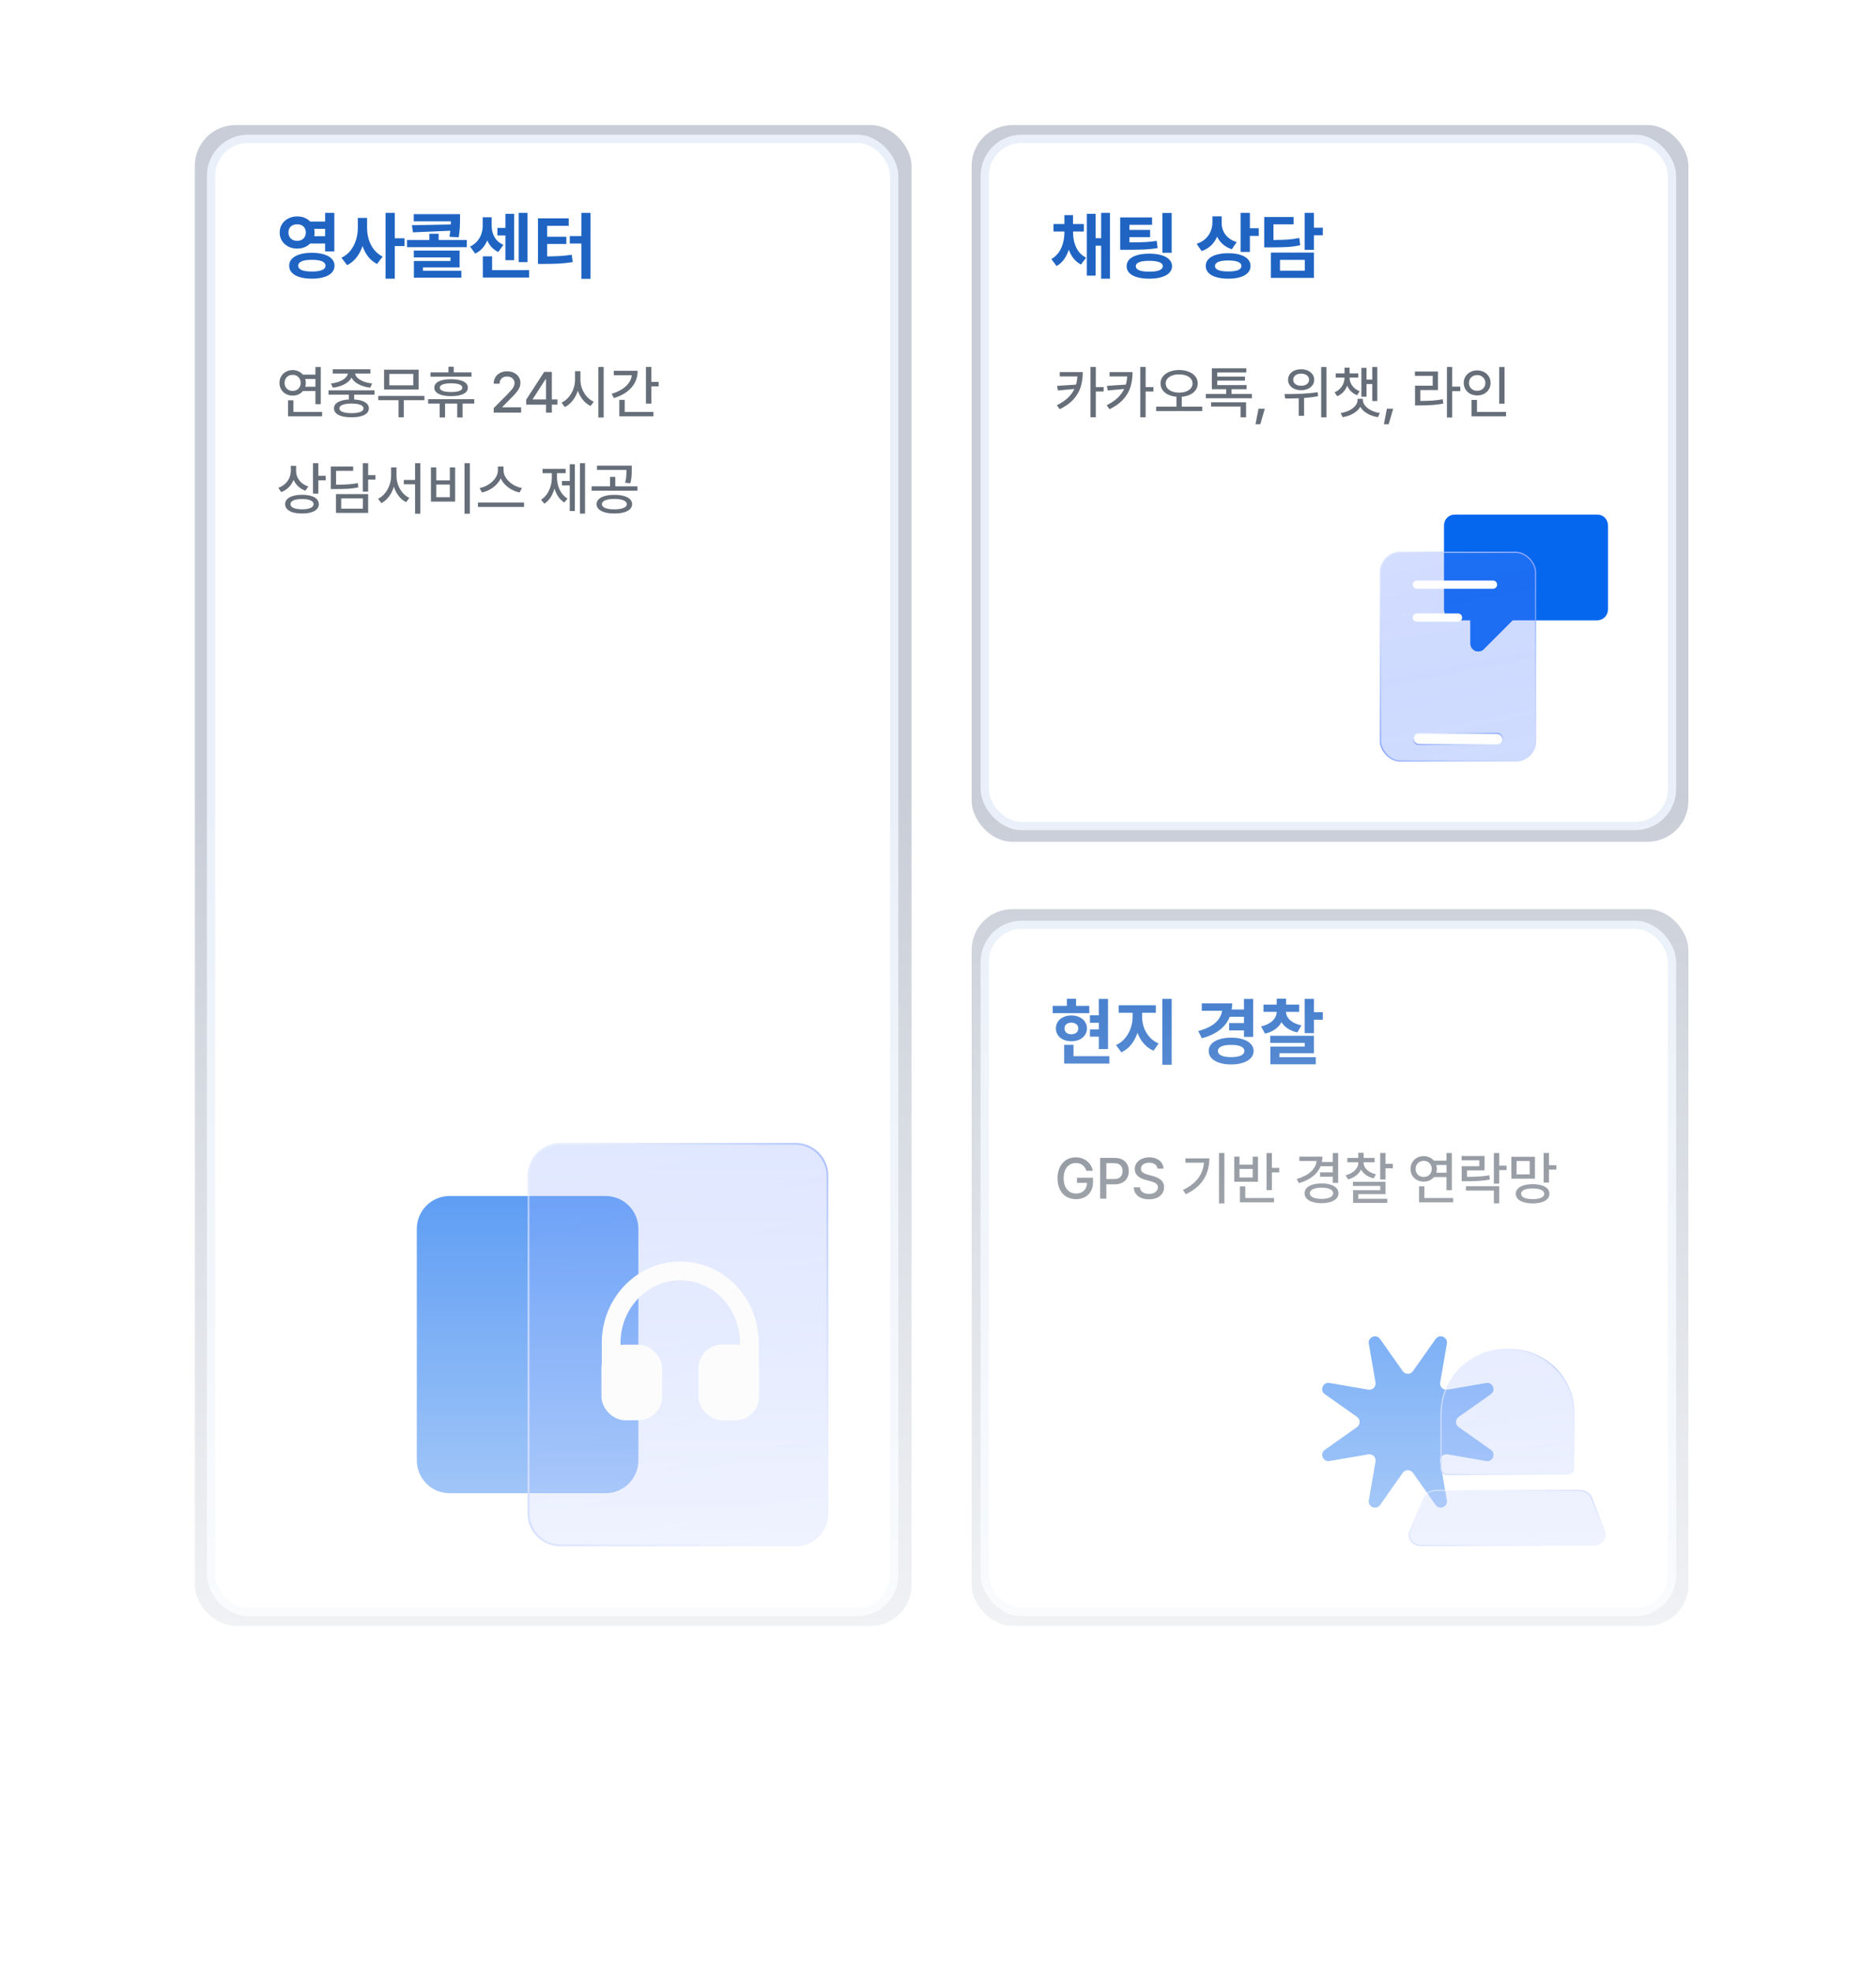 <svg width="390" height="410" viewBox="0 0 390 410" fill="none" xmlns="http://www.w3.org/2000/svg">
<g filter="url(#filter0_f_63_245)">
<rect x="40.5" y="26" width="149" height="312" rx="8.48" fill="#939CB1" fill-opacity="0.5"/>
</g>
<g filter="url(#filter1_f_63_245)">
<rect x="202" y="26" width="149" height="149" rx="8.48" fill="#939CB1" fill-opacity="0.5"/>
</g>
<g filter="url(#filter2_f_63_245)">
<rect x="202" y="189" width="149" height="149" rx="8.48" fill="#939CB1" fill-opacity="0.5"/>
</g>
<rect x="43.018" y="28" width="143.733" height="308" rx="8.556" fill="white"/>
<rect x="43.873" y="28.856" width="142.022" height="306.289" rx="7.7" stroke="#1F64C3" stroke-opacity="0.1" stroke-width="1.711"/>
<rect x="203.859" y="28" width="144.589" height="144.589" rx="8.556" fill="white"/>
<rect x="204.715" y="28.856" width="142.878" height="142.878" rx="7.7" stroke="#1F64C3" stroke-opacity="0.1" stroke-width="1.711"/>
<rect x="203.859" y="191.411" width="144.589" height="144.589" rx="8.556" fill="white"/>
<rect x="204.715" y="192.267" width="142.878" height="142.878" rx="7.7" stroke="#1F64C3" stroke-opacity="0.1" stroke-width="1.711"/>
<path d="M125.913 248.644H93.449C89.692 248.644 86.647 251.708 86.647 255.486V303.588C86.647 307.367 89.692 310.43 93.449 310.43H125.913C129.669 310.43 132.715 307.367 132.715 303.588V255.486C132.715 251.708 129.669 248.644 125.913 248.644Z" fill="#0567ED"/>
<g filter="url(#filter3_b_63_245)">
<path d="M165.401 237.611H116.484C112.727 237.611 109.682 240.675 109.682 244.453V314.614C109.682 318.392 112.727 321.456 116.484 321.456H165.401C169.158 321.456 172.203 318.392 172.203 314.614V244.453C172.203 240.675 169.158 237.611 165.401 237.611Z" fill="url(#paint0_linear_63_245)" fill-opacity="0.3"/>
<path d="M116.484 237.802H165.401C169.052 237.802 172.012 240.779 172.012 244.453V314.614C172.012 318.288 169.052 321.265 165.401 321.265H116.484C112.834 321.265 109.873 318.288 109.873 314.614V244.453C109.873 240.779 112.834 237.802 116.484 237.802Z" stroke="url(#paint1_linear_63_245)" stroke-width="0.382"/>
</g>
<rect x="125.038" y="279.541" width="12.603" height="15.72" rx="4.876" fill="#F9F9F9"/>
<rect x="145.204" y="279.541" width="12.603" height="15.72" rx="4.876" fill="#F9F9F9"/>
<path d="M127.054 283.991V279.18C127.054 270.915 133.487 264.214 141.422 264.214C149.357 264.214 155.79 270.915 155.79 279.18V283.991" stroke="#F9F9F9" stroke-width="3.901"/>
<g clip-path="url(#clip0_63_245)">
<path d="M293.733 285.055L298.454 278.375C299.25 277.247 301.025 277.981 300.79 279.344L299.402 287.405C299.25 288.287 300.018 289.055 300.9 288.903L308.961 287.515C310.321 287.28 311.058 289.055 309.93 289.851L303.247 294.569C302.517 295.084 302.517 296.171 303.247 296.687L309.93 301.404C311.058 302.2 310.324 303.975 308.961 303.74L300.9 302.352C300.018 302.2 299.25 302.968 299.402 303.851L300.79 311.911C301.025 313.271 299.25 314.008 298.454 312.88L293.736 306.197C293.221 305.467 292.134 305.467 291.618 306.197L286.901 312.88C286.105 314.008 284.33 313.274 284.565 311.911L285.953 303.851C286.105 302.968 285.337 302.2 284.454 302.352L276.394 303.74C275.034 303.975 274.297 302.2 275.425 301.404L282.108 296.687C282.838 296.171 282.838 295.084 282.108 294.569L275.425 289.848C274.297 289.052 275.031 287.277 276.394 287.512L284.454 288.9C285.337 289.052 286.105 288.284 285.953 287.401L284.565 279.341C284.33 277.981 286.105 277.244 286.901 278.372L291.618 285.055C292.134 285.785 293.221 285.785 293.736 285.055H293.733Z" fill="#0567ED"/>
</g>
<g filter="url(#filter4_b_63_245)">
<path d="M313.018 280.517H313.819C321.239 280.517 327.265 286.528 327.265 293.922V305.254C327.265 305.975 326.683 306.555 325.96 306.555H300.883C300.159 306.555 299.578 305.975 299.578 305.254V293.922C299.578 286.528 305.597 280.517 313.018 280.517Z" fill="url(#paint2_linear_63_245)" fill-opacity="0.3" stroke="url(#paint3_linear_63_245)" stroke-width="0.257"/>
<path d="M295.855 311.686L295.856 311.687L295.86 311.675C296.183 310.602 297.264 309.853 298.514 309.853H328.337C329.585 309.853 330.661 310.608 330.991 311.676L330.991 311.676L330.995 311.685L333.692 318.508C334.116 319.915 332.949 321.327 331.301 321.327H331.295H295.446C293.792 321.327 292.632 319.909 293.055 318.509L295.855 311.686Z" fill="url(#paint4_linear_63_245)" fill-opacity="0.3" stroke="url(#paint5_linear_63_245)" stroke-width="0.257"/>
</g>
<path d="M61.786 44.991C62.323 44.991 62.824 45.083 63.29 45.269C63.757 45.454 64.155 45.718 64.486 46.058H67.592V44.254H69.502V52.27H67.592V50.63H64.471C64.14 50.966 63.739 51.227 63.268 51.412C62.802 51.593 62.298 51.683 61.756 51.683C61.08 51.683 60.466 51.538 59.914 51.247C59.363 50.956 58.929 50.558 58.613 50.051C58.297 49.54 58.142 48.971 58.147 48.344C58.142 47.703 58.297 47.129 58.613 46.622C58.929 46.111 59.365 45.712 59.922 45.427C60.478 45.136 61.1 44.991 61.786 44.991ZM61.786 46.63C61.431 46.63 61.112 46.698 60.831 46.833C60.556 46.968 60.34 47.166 60.185 47.427C60.035 47.688 59.962 47.993 59.967 48.344C59.962 48.69 60.037 48.993 60.192 49.254C60.348 49.515 60.563 49.715 60.839 49.856C61.115 49.996 61.431 50.064 61.786 50.059C62.132 50.064 62.441 49.996 62.711 49.856C62.982 49.715 63.193 49.515 63.343 49.254C63.498 48.993 63.576 48.69 63.576 48.344C63.576 47.993 63.498 47.688 63.343 47.427C63.193 47.166 62.982 46.968 62.711 46.833C62.441 46.698 62.132 46.63 61.786 46.63ZM64.824 52.555C65.787 52.555 66.622 52.663 67.328 52.879C68.04 53.089 68.587 53.398 68.968 53.803C69.349 54.205 69.542 54.686 69.547 55.247C69.542 55.809 69.349 56.29 68.968 56.691C68.587 57.097 68.04 57.405 67.328 57.616C66.622 57.831 65.787 57.939 64.824 57.939C63.862 57.939 63.027 57.831 62.32 57.616C61.614 57.405 61.07 57.097 60.689 56.691C60.308 56.29 60.117 55.809 60.117 55.247C60.117 54.686 60.308 54.205 60.689 53.803C61.07 53.398 61.614 53.089 62.32 52.879C63.027 52.663 63.862 52.555 64.824 52.555ZM64.824 54.014C63.907 54.014 63.205 54.117 62.719 54.322C62.238 54.528 61.997 54.836 61.997 55.247C61.997 55.643 62.238 55.944 62.719 56.15C63.205 56.35 63.907 56.45 64.824 56.45C65.752 56.45 66.456 56.35 66.937 56.15C67.424 55.944 67.667 55.643 67.667 55.247C67.667 54.836 67.426 54.528 66.945 54.322C66.464 54.117 65.757 54.014 64.824 54.014ZM65.313 47.577C65.368 47.828 65.396 48.084 65.396 48.344C65.396 48.595 65.368 48.846 65.313 49.096H67.592V47.577H65.313ZM76.314 47.352C76.309 48.189 76.427 49.001 76.668 49.788C76.908 50.57 77.272 51.272 77.758 51.894C78.244 52.515 78.841 52.996 79.548 53.337L78.39 54.871C77.678 54.52 77.069 54.027 76.562 53.39C76.061 52.753 75.663 52.006 75.367 51.149C75.061 52.062 74.637 52.861 74.096 53.548C73.56 54.23 72.915 54.756 72.163 55.127L70.975 53.578C71.722 53.237 72.352 52.743 72.863 52.097C73.374 51.445 73.755 50.711 74.006 49.893C74.261 49.071 74.389 48.224 74.389 47.352V45.306H76.314V47.352ZM82.074 49.532H84.09V51.157H82.074V57.939H80.149V44.254H82.074V49.532ZM95.639 45.412C95.639 46.108 95.622 46.755 95.587 47.352C95.557 47.943 95.479 48.605 95.354 49.337L93.429 49.217C93.509 48.781 93.569 48.364 93.609 47.968L85.849 48.299L85.638 46.825L93.715 46.66L93.737 45.998H86.014V44.524H95.639V45.412ZM97.038 51.382H84.616V49.893H89.263V48.6H91.188V49.893H97.038V51.382ZM95.549 55.593H87.924V56.285H95.91V57.729H86.044V54.255H93.654V53.518H86.029V52.089H95.549V55.593ZM109.656 54.495H107.836V44.254H109.656V54.495ZM106.889 54.089H105.069V48.946H103.4V47.382H105.069V44.464H106.889V54.089ZM110.002 57.699H100.377V53.292H102.302V56.165H110.002V57.699ZM102.212 46.961C102.212 47.813 102.41 48.59 102.806 49.292C103.202 49.989 103.816 50.53 104.648 50.916L103.58 52.39C102.542 51.899 101.78 51.094 101.294 49.976C101.043 50.593 100.708 51.137 100.287 51.608C99.87 52.079 99.369 52.45 98.783 52.721L97.73 51.262C98.326 50.971 98.82 50.598 99.211 50.142C99.602 49.68 99.888 49.176 100.068 48.63C100.254 48.084 100.347 47.527 100.347 46.961V45.171H102.212V46.961ZM122.755 57.969H120.86V50.63H118.454V49.081H120.86V44.254H122.755V57.969ZM118.228 46.946H113.746V49.217H117.732V50.721H113.746V53.307C114.779 53.297 115.689 53.27 116.476 53.224C117.263 53.174 118.058 53.087 118.86 52.961L119.055 54.495C118.103 54.641 117.155 54.741 116.213 54.796C115.27 54.846 114.173 54.871 112.919 54.871H111.837V45.397H118.228V46.946Z" fill="#1F64C3"/>
<path d="M223.081 48.389C223.081 49.507 223.3 50.53 223.736 51.457C224.177 52.38 224.861 53.087 225.788 53.578L224.721 54.992C224.124 54.686 223.615 54.27 223.194 53.743C222.773 53.217 222.44 52.608 222.194 51.916C221.943 52.678 221.608 53.35 221.187 53.931C220.765 54.508 220.254 54.967 219.653 55.307L218.57 53.864C219.191 53.508 219.703 53.041 220.104 52.465C220.505 51.883 220.798 51.244 220.983 50.548C221.174 49.851 221.272 49.131 221.277 48.389V48.134H219.006V46.57H221.277V44.72H223.066V46.57H225.322V48.134H223.081V48.389ZM230.751 57.939H228.917V51.081H227.759V57.308H225.939V44.449H227.759V49.517H228.917V44.254H230.751V57.939ZM239.504 46.735H234.797V47.803H239.098V49.292H234.797V50.39C236.15 50.39 237.231 50.37 238.038 50.33C238.85 50.289 239.66 50.204 240.467 50.074L240.662 51.578C239.83 51.713 238.988 51.806 238.136 51.856C237.288 51.901 236.221 51.924 234.932 51.924H234.045H232.872V45.201H239.504V46.735ZM243.58 52.555H241.655V44.269H243.58V52.555ZM238.918 52.736C239.875 52.736 240.71 52.839 241.422 53.044C242.133 53.25 242.682 53.548 243.068 53.939C243.454 54.33 243.65 54.796 243.655 55.337C243.65 55.884 243.454 56.35 243.068 56.736C242.682 57.127 242.133 57.425 241.422 57.631C240.715 57.837 239.88 57.939 238.918 57.939C237.945 57.939 237.105 57.837 236.399 57.631C235.692 57.43 235.15 57.135 234.774 56.744C234.398 56.353 234.21 55.884 234.21 55.337C234.21 54.796 234.398 54.33 234.774 53.939C235.15 53.548 235.692 53.25 236.399 53.044C237.105 52.839 237.945 52.736 238.918 52.736ZM238.918 54.225C238 54.225 237.303 54.32 236.827 54.51C236.356 54.696 236.12 54.971 236.12 55.337C236.12 55.714 236.356 55.999 236.827 56.195C237.303 56.385 238 56.48 238.918 56.48C239.83 56.48 240.527 56.385 241.008 56.195C241.489 55.999 241.73 55.714 241.73 55.337C241.73 54.971 241.489 54.696 241.008 54.51C240.532 54.32 239.835 54.225 238.918 54.225ZM253.972 46.404C253.972 46.971 254.084 47.512 254.31 48.029C254.536 48.54 254.882 48.998 255.348 49.405C255.819 49.806 256.403 50.114 257.1 50.33L256.077 51.818C255.365 51.583 254.754 51.242 254.242 50.796C253.731 50.349 253.325 49.821 253.024 49.209C252.718 49.916 252.295 50.528 251.753 51.044C251.217 51.555 250.568 51.939 249.806 52.194L248.768 50.69C249.505 50.445 250.117 50.094 250.603 49.638C251.089 49.181 251.45 48.663 251.686 48.081C251.921 47.495 252.042 46.876 252.047 46.224V44.976H253.972V46.404ZM259.837 47.457H261.687V49.051H259.837V52.375H257.912V44.254H259.837V47.457ZM255.355 52.645C256.298 52.645 257.115 52.751 257.807 52.961C258.498 53.172 259.032 53.475 259.408 53.871C259.784 54.267 259.972 54.741 259.972 55.292C259.972 55.849 259.784 56.325 259.408 56.721C259.037 57.117 258.503 57.418 257.807 57.623C257.115 57.834 256.298 57.939 255.355 57.939C254.393 57.939 253.558 57.834 252.851 57.623C252.149 57.418 251.608 57.117 251.227 56.721C250.851 56.325 250.663 55.849 250.663 55.292C250.663 54.741 250.851 54.267 251.227 53.871C251.608 53.475 252.152 53.172 252.859 52.961C253.566 52.751 254.398 52.645 255.355 52.645ZM255.355 54.149C254.448 54.149 253.759 54.247 253.287 54.443C252.816 54.633 252.583 54.916 252.588 55.292C252.573 56.054 253.495 56.435 255.355 56.435C257.17 56.435 258.077 56.054 258.077 55.292C258.077 54.916 257.844 54.633 257.378 54.443C256.917 54.247 256.243 54.149 255.355 54.149ZM273.146 47.337H274.996V48.916H273.146V51.939H271.221V44.254H273.146V47.337ZM268.921 46.63H264.74V49.893C266.008 49.883 267.031 49.851 267.808 49.796C268.59 49.735 269.357 49.628 270.109 49.472L270.304 50.976C269.492 51.162 268.64 51.285 267.747 51.345C266.86 51.4 265.602 51.427 263.973 51.427H262.815V45.111H268.921V46.63ZM273.146 57.774H264.198V52.51H273.146V57.774ZM266.093 56.27H271.252V54.029H266.093V56.27Z" fill="#1F64C3"/>
<path d="M230.345 218.102H228.435V215.515H226.586V213.996H228.435V212.628H226.586V211.079H228.435V207.68H230.345V218.102ZM226.45 210.628H218.84V209.109H221.788V207.65H223.698V209.109H226.45V210.628ZM222.721 211.109C223.342 211.109 223.899 211.224 224.39 211.455C224.881 211.68 225.265 211.999 225.54 212.41C225.821 212.816 225.964 213.279 225.969 213.801C225.964 214.322 225.821 214.786 225.54 215.192C225.265 215.598 224.881 215.914 224.39 216.139C223.899 216.365 223.342 216.478 222.721 216.478C222.104 216.478 221.55 216.365 221.059 216.139C220.572 215.914 220.191 215.598 219.916 215.192C219.645 214.781 219.512 214.317 219.517 213.801C219.512 213.284 219.645 212.821 219.916 212.41C220.191 211.999 220.572 211.68 221.059 211.455C221.55 211.224 222.104 211.109 222.721 211.109ZM222.721 212.598C222.289 212.608 221.943 212.718 221.683 212.929C221.427 213.134 221.302 213.425 221.307 213.801C221.302 214.182 221.427 214.48 221.683 214.696C221.943 214.911 222.289 215.019 222.721 215.019C223.147 215.019 223.493 214.911 223.758 214.696C224.024 214.48 224.159 214.182 224.164 213.801C224.159 213.425 224.024 213.134 223.758 212.929C223.493 212.718 223.147 212.608 222.721 212.598ZM230.631 221.11H221.232V217.215H223.172V219.576H230.631V221.11ZM237.429 211.395C237.429 212.151 237.557 212.896 237.812 213.628C238.073 214.355 238.461 215.009 238.978 215.59C239.494 216.172 240.121 216.618 240.858 216.929L239.82 218.433C239.033 218.102 238.359 217.616 237.797 216.974C237.236 216.332 236.795 215.583 236.474 214.726C236.158 215.658 235.714 216.478 235.143 217.185C234.571 217.886 233.895 218.418 233.112 218.779L232.015 217.26C232.747 216.934 233.371 216.46 233.887 215.839C234.408 215.217 234.799 214.52 235.06 213.748C235.326 212.971 235.459 212.187 235.459 211.395V210.552H232.556V208.988H240.286V210.552H237.429V211.395ZM243.58 221.35H241.64V207.665H243.58V221.35ZM260.514 215.56H258.604V214.222H255.521V212.688H258.604V211.379H255.656C254.809 213.54 252.874 215.034 249.851 215.861L249.099 214.342C250.633 213.941 251.809 213.382 252.626 212.665C253.443 211.943 253.922 211.099 254.062 210.131H249.836V208.597H256.152C256.152 209.058 256.12 209.485 256.055 209.876H258.604V207.68H260.514V215.56ZM255.957 215.726C256.879 215.726 257.691 215.839 258.393 216.064C259.095 216.29 259.639 216.611 260.025 217.027C260.416 217.443 260.614 217.932 260.619 218.493C260.614 219.059 260.416 219.553 260.025 219.974C259.639 220.395 259.095 220.719 258.393 220.944C257.691 221.175 256.879 221.29 255.957 221.29C255.024 221.29 254.205 221.175 253.498 220.944C252.791 220.719 252.242 220.395 251.851 219.974C251.465 219.553 251.275 219.059 251.28 218.493C251.275 217.932 251.465 217.443 251.851 217.027C252.242 216.611 252.791 216.29 253.498 216.064C254.205 215.839 255.024 215.726 255.957 215.726ZM255.957 217.23C255.085 217.22 254.405 217.325 253.919 217.546C253.433 217.761 253.19 218.077 253.19 218.493C253.19 218.909 253.43 219.227 253.912 219.448C254.398 219.664 255.08 219.771 255.957 219.771C256.819 219.771 257.491 219.664 257.972 219.448C258.453 219.227 258.694 218.909 258.694 218.493C258.694 218.077 258.453 217.761 257.972 217.546C257.491 217.325 256.819 217.22 255.957 217.23ZM270.094 210.357H267.326C267.346 210.768 267.477 211.161 267.717 211.537C267.963 211.908 268.324 212.237 268.8 212.522C269.276 212.808 269.858 213.024 270.545 213.169L269.718 214.628C268.941 214.463 268.274 214.197 267.717 213.831C267.161 213.465 266.725 213.021 266.409 212.5C266.093 213.086 265.647 213.585 265.071 213.996C264.494 214.402 263.797 214.698 262.98 214.884L262.168 213.395C262.865 213.234 263.454 213.001 263.935 212.695C264.416 212.39 264.78 212.036 265.025 211.635C265.271 211.234 265.401 210.808 265.416 210.357H262.664V208.853H265.416V207.62H267.356V208.853H270.094V210.357ZM273.146 210.432H274.996V211.996H273.146V214.778H271.221V207.665H273.146V210.432ZM273.146 218.959H265.973V219.786H273.537V221.26H264.093V217.576H271.237V216.809H264.063V215.335H273.146V218.959Z" fill="#1F64C3"/>
<path d="M66.684 84.023H65.573V81.298H62.97C62.721 81.598 62.413 81.832 62.046 82C61.68 82.163 61.28 82.245 60.847 82.245C60.325 82.245 59.855 82.132 59.438 81.906C59.021 81.68 58.693 81.366 58.455 80.965C58.218 80.563 58.099 80.109 58.099 79.602C58.099 79.091 58.218 78.635 58.455 78.233C58.693 77.828 59.021 77.512 59.438 77.286C59.855 77.056 60.325 76.939 60.847 76.935C61.276 76.939 61.672 77.025 62.035 77.192C62.401 77.356 62.709 77.586 62.959 77.882H65.573V76.303H66.684V84.023ZM66.965 86.55H59.877V83.216H60.988V85.649H66.965V86.55ZM60.847 77.929C60.524 77.929 60.233 77.999 59.976 78.14C59.723 78.28 59.524 78.477 59.379 78.73C59.235 78.984 59.163 79.274 59.163 79.602C59.163 79.929 59.235 80.22 59.379 80.473C59.524 80.723 59.723 80.918 59.976 81.058C60.233 81.195 60.524 81.263 60.847 81.263C61.163 81.263 61.446 81.195 61.696 81.058C61.949 80.918 62.148 80.721 62.292 80.467C62.436 80.214 62.508 79.925 62.508 79.602C62.508 79.278 62.436 78.99 62.292 78.736C62.148 78.479 61.949 78.28 61.696 78.14C61.442 77.999 61.159 77.929 60.847 77.929ZM63.45 78.783C63.532 79.052 63.573 79.325 63.573 79.602C63.573 79.879 63.534 80.144 63.456 80.397H65.573V78.783H63.45ZM77.855 82.046H73.621V83.052C74.591 83.107 75.344 83.294 75.878 83.614C76.416 83.93 76.685 84.359 76.685 84.901C76.685 85.294 76.541 85.63 76.252 85.906C75.964 86.187 75.549 86.398 75.007 86.538C74.469 86.682 73.823 86.753 73.071 86.749C72.311 86.753 71.657 86.682 71.112 86.538C70.57 86.398 70.154 86.187 69.866 85.906C69.577 85.63 69.433 85.294 69.433 84.901C69.433 84.359 69.702 83.93 70.24 83.614C70.778 83.294 71.538 83.107 72.521 83.052V82.046H68.298V81.146H77.855V82.046ZM73.071 83.895C72.268 83.895 71.648 83.982 71.211 84.158C70.774 84.333 70.556 84.581 70.556 84.901C70.556 85.216 70.776 85.462 71.217 85.638C71.657 85.813 72.275 85.899 73.071 85.895C73.593 85.899 74.042 85.862 74.416 85.784C74.794 85.706 75.081 85.593 75.276 85.445C75.475 85.292 75.574 85.111 75.574 84.901C75.574 84.581 75.354 84.333 74.913 84.158C74.476 83.982 73.862 83.895 73.071 83.895ZM77.001 77.66H73.819C73.87 77.992 74.055 78.303 74.375 78.596C74.699 78.888 75.12 79.134 75.638 79.333C76.161 79.528 76.736 79.656 77.364 79.719L76.966 80.596C76.362 80.526 75.798 80.397 75.276 80.21C74.757 80.019 74.307 79.779 73.925 79.491C73.546 79.202 73.264 78.875 73.077 78.508C72.886 78.875 72.599 79.202 72.217 79.491C71.839 79.779 71.39 80.019 70.872 80.21C70.353 80.397 69.792 80.526 69.187 80.596L68.801 79.719C69.421 79.656 69.989 79.528 70.503 79.333C71.022 79.134 71.441 78.888 71.761 78.596C72.084 78.303 72.272 77.992 72.322 77.66H69.176V76.771H77.001V77.66ZM88.23 83.204H83.949V86.76H82.861V83.204H78.639V82.304H88.23V83.204ZM87.025 80.97H79.843V76.853H87.025V80.97ZM80.931 80.105H85.914V77.742H80.931V80.105ZM98.021 78.303H89.493V77.414H93.225V76.245H94.324V77.414H98.021V78.303ZM98.594 83.895H96.172V86.784H95.05V83.895H92.523V86.784H91.412V83.895H89.002V82.994H98.594V83.895ZM93.775 78.841C94.5 78.841 95.124 78.91 95.646 79.046C96.169 79.179 96.568 79.378 96.845 79.643C97.122 79.904 97.26 80.222 97.26 80.596C97.26 80.966 97.122 81.284 96.845 81.549C96.568 81.811 96.169 82.009 95.646 82.146C95.124 82.282 94.5 82.351 93.775 82.351C93.046 82.351 92.42 82.282 91.897 82.146C91.375 82.009 90.975 81.811 90.698 81.549C90.421 81.284 90.285 80.966 90.289 80.596C90.285 80.222 90.421 79.904 90.698 79.643C90.975 79.378 91.375 79.179 91.897 79.046C92.42 78.91 93.046 78.841 93.775 78.841ZM93.775 79.684C93.014 79.692 92.433 79.771 92.032 79.924C91.634 80.076 91.435 80.3 91.435 80.596C91.435 80.888 91.636 81.113 92.038 81.269C92.439 81.421 93.018 81.497 93.775 81.497C94.523 81.497 95.098 81.421 95.5 81.269C95.905 81.113 96.11 80.888 96.114 80.596C96.11 80.3 95.907 80.076 95.506 79.924C95.108 79.771 94.531 79.692 93.775 79.684ZM102.641 84.842L105.577 81.883C105.932 81.508 106.203 81.208 106.39 80.982C106.577 80.756 106.719 80.536 106.817 80.321C106.918 80.103 106.969 79.875 106.969 79.637C106.969 79.364 106.901 79.124 106.764 78.918C106.628 78.711 106.441 78.551 106.203 78.438C105.965 78.325 105.698 78.268 105.401 78.268C105.093 78.268 104.822 78.331 104.589 78.456C104.355 78.58 104.173 78.756 104.045 78.982C103.92 79.208 103.857 79.469 103.857 79.766H102.641C102.637 79.259 102.754 78.81 102.992 78.42C103.23 78.031 103.561 77.728 103.986 77.514C104.411 77.299 104.891 77.192 105.425 77.192C105.963 77.192 106.441 77.297 106.858 77.508C107.279 77.715 107.606 78.001 107.84 78.368C108.074 78.734 108.193 79.146 108.197 79.602C108.193 79.925 108.131 80.237 108.01 80.538C107.889 80.834 107.682 81.165 107.39 81.532C107.098 81.894 106.684 82.339 106.15 82.865L104.431 84.608V84.678H108.337V85.778H102.641V84.842ZM109.39 83.088L113.133 77.309H114.724V83.041H115.882V84.129H114.724V85.778H113.508V84.129H109.39V83.088ZM113.508 83.041V78.841H113.414L110.747 82.971V83.041H113.508ZM120.666 78.959C120.662 79.59 120.777 80.212 121.011 80.824C121.249 81.432 121.578 81.974 122 82.45C122.425 82.926 122.904 83.282 123.438 83.52L122.772 84.398C122.175 84.113 121.647 83.694 121.187 83.14C120.727 82.583 120.372 81.943 120.122 81.222C119.877 81.998 119.518 82.684 119.046 83.281C118.578 83.877 118.034 84.327 117.414 84.632L116.736 83.696C117.278 83.454 117.761 83.088 118.186 82.596C118.615 82.105 118.949 81.542 119.186 80.906C119.424 80.267 119.543 79.617 119.543 78.959V77.169H120.666V78.959ZM125.497 86.796H124.386V76.291H125.497V86.796ZM135.404 79.391H136.925V80.315H135.404V83.906H134.281V76.291H135.404V79.391ZM132.562 77.087C132.562 77.992 132.365 78.816 131.971 79.561C131.578 80.306 131.01 80.949 130.269 81.491C129.532 82.029 128.651 82.452 127.626 82.76L127.158 81.871C127.973 81.625 128.681 81.311 129.281 80.929C129.885 80.547 130.363 80.109 130.714 79.614C131.069 79.118 131.281 78.584 131.351 78.011H127.602V77.087H132.562ZM135.837 86.55H128.749V83.123H129.872V85.649H135.837V86.55ZM61.561 97.964C61.561 98.424 61.662 98.865 61.865 99.286C62.072 99.707 62.364 100.079 62.742 100.403C63.124 100.723 63.573 100.966 64.088 101.134L63.491 102.011C62.926 101.813 62.43 101.518 62.005 101.128C61.584 100.734 61.259 100.276 61.029 99.754C60.799 100.35 60.463 100.869 60.023 101.31C59.586 101.746 59.066 102.078 58.461 102.304L57.865 101.415C58.403 101.224 58.865 100.951 59.251 100.596C59.641 100.237 59.939 99.824 60.146 99.356C60.352 98.888 60.458 98.393 60.461 97.871V96.841H61.561V97.964ZM66.181 98.923H67.702V99.859H66.181V102.62H65.07V96.291H66.181V98.923ZM62.801 102.865C63.514 102.865 64.132 102.943 64.655 103.099C65.177 103.251 65.577 103.474 65.854 103.766C66.135 104.054 66.275 104.401 66.275 104.807C66.275 105.216 66.135 105.567 65.854 105.86C65.577 106.152 65.177 106.374 64.655 106.526C64.132 106.679 63.514 106.753 62.801 106.749C62.08 106.753 61.454 106.679 60.923 106.526C60.393 106.374 59.986 106.152 59.701 105.86C59.42 105.567 59.28 105.216 59.28 104.807C59.28 104.401 59.42 104.054 59.701 103.766C59.986 103.474 60.393 103.251 60.923 103.099C61.454 102.943 62.08 102.865 62.801 102.865ZM62.801 103.743C62.298 103.743 61.865 103.785 61.502 103.871C61.14 103.953 60.863 104.074 60.672 104.234C60.481 104.394 60.387 104.585 60.391 104.807C60.387 105.15 60.596 105.413 61.017 105.597C61.438 105.78 62.033 105.875 62.801 105.883C63.561 105.875 64.148 105.78 64.561 105.597C64.978 105.413 65.187 105.15 65.187 104.807C65.187 104.472 64.977 104.21 64.555 104.023C64.138 103.836 63.553 103.743 62.801 103.743ZM76.533 98.783H78.054V99.707H76.533V102.21H75.422V96.291H76.533V98.783ZM73.422 97.882H69.866V100.771C70.907 100.768 71.757 100.742 72.416 100.695C73.075 100.645 73.726 100.557 74.369 100.432L74.498 101.321C73.827 101.466 73.145 101.561 72.451 101.608C71.757 101.651 70.805 101.672 69.597 101.672H68.766V96.982H73.422V97.882ZM76.533 106.632H69.842V102.725H76.533V106.632ZM70.93 105.743H75.434V103.614H70.93V105.743ZM82.428 98.959C82.428 99.594 82.54 100.216 82.762 100.824C82.988 101.432 83.304 101.972 83.709 102.444C84.115 102.916 84.581 103.271 85.107 103.509L84.429 104.398C83.84 104.105 83.325 103.678 82.885 103.117C82.448 102.555 82.113 101.91 81.879 101.181C81.645 101.949 81.304 102.633 80.855 103.234C80.407 103.83 79.886 104.285 79.294 104.596L78.592 103.696C79.122 103.442 79.592 103.068 80.001 102.573C80.415 102.074 80.734 101.508 80.96 100.877C81.191 100.241 81.306 99.602 81.306 98.959V97.169H82.428V98.959ZM87.388 106.795H86.288V100.678H83.949V99.777H86.288V96.291H87.388V106.795ZM97.681 106.795H96.57V96.291H97.681V106.795ZM90.698 99.859H93.517V97.169H94.617V104.281H89.587V97.169H90.698V99.859ZM93.517 103.368V100.736H90.698V103.368H93.517ZM104.676 97.777C104.676 98.331 104.854 98.869 105.208 99.391C105.567 99.914 106.041 100.36 106.63 100.731C107.218 101.097 107.846 101.341 108.513 101.462L107.998 102.386C107.441 102.265 106.906 102.066 106.396 101.789C105.885 101.512 105.429 101.175 105.027 100.777C104.629 100.376 104.319 99.933 104.097 99.45C103.871 99.929 103.559 100.37 103.161 100.771C102.768 101.169 102.315 101.506 101.805 101.783C101.294 102.06 100.758 102.261 100.196 102.386L99.705 101.462C100.364 101.337 100.986 101.091 101.571 100.725C102.156 100.354 102.623 99.91 102.974 99.391C103.329 98.869 103.507 98.331 103.507 97.777V96.982H104.676V97.777ZM108.946 105.392H99.354V104.468H108.946V105.392ZM121.625 106.772H120.561V96.291H121.625V106.772ZM119.496 106.246H118.444V100.912H116.818V99.999H118.444V96.514H119.496V106.246ZM115.788 99.216C115.788 99.824 115.87 100.415 116.034 100.988C116.202 101.557 116.449 102.074 116.777 102.538C117.108 103.002 117.512 103.372 117.987 103.649L117.321 104.468C116.833 104.175 116.416 103.778 116.069 103.275C115.722 102.772 115.455 102.197 115.268 101.549C115.077 102.251 114.802 102.877 114.443 103.427C114.085 103.973 113.656 104.401 113.157 104.713L112.478 103.883C112.958 103.59 113.365 103.199 113.701 102.707C114.04 102.216 114.295 101.67 114.467 101.07C114.638 100.465 114.724 99.847 114.724 99.216V98.374H112.794V97.473H117.59V98.374H115.788V99.216ZM127.708 102.877C128.464 102.877 129.119 102.955 129.673 103.111C130.23 103.263 130.659 103.485 130.96 103.778C131.26 104.066 131.412 104.413 131.416 104.819C131.412 105.22 131.258 105.567 130.954 105.86C130.653 106.152 130.225 106.374 129.667 106.526C129.113 106.679 128.46 106.753 127.708 106.749C126.963 106.753 126.312 106.677 125.754 106.521C125.201 106.369 124.774 106.146 124.474 105.854C124.173 105.565 124.023 105.22 124.023 104.819C124.023 104.413 124.173 104.066 124.474 103.778C124.774 103.485 125.201 103.263 125.754 103.111C126.308 102.955 126.959 102.877 127.708 102.877ZM127.708 103.719C127.181 103.719 126.723 103.764 126.333 103.854C125.943 103.939 125.645 104.066 125.439 104.234C125.232 104.398 125.13 104.593 125.134 104.819C125.13 105.041 125.232 105.234 125.439 105.398C125.645 105.558 125.941 105.68 126.327 105.766C126.717 105.852 127.177 105.895 127.708 105.895C128.238 105.895 128.698 105.852 129.088 105.766C129.482 105.68 129.784 105.558 129.995 105.398C130.205 105.234 130.312 105.041 130.316 104.819C130.312 104.593 130.205 104.398 129.995 104.234C129.784 104.066 129.482 103.939 129.088 103.854C128.698 103.764 128.238 103.719 127.708 103.719ZM131.334 97.683C131.334 98.249 131.316 98.734 131.281 99.14C131.25 99.545 131.17 99.988 131.041 100.467L129.954 100.35C130.078 99.875 130.156 99.448 130.188 99.07C130.219 98.688 130.234 98.229 130.234 97.695H124.105V96.806H131.334V97.683ZM132.527 102.011H122.994V101.111H126.819V99.146H127.907V101.111H132.527V102.011Z" fill="#666E79"/>
<path d="M225.097 77.356C225.093 78.471 224.95 79.489 224.67 80.409C224.393 81.329 223.903 82.187 223.202 82.982C222.5 83.778 221.537 84.476 220.312 85.076L219.704 84.246C220.628 83.793 221.387 83.286 221.979 82.725C222.572 82.163 223.03 81.542 223.354 80.859L219.926 81.181L219.763 80.222L223.693 79.959C223.845 79.436 223.942 78.869 223.985 78.257H220.312V77.356H225.097ZM227.81 80.479H229.436V81.391H227.81V86.76H226.699V76.291H227.81V80.479ZM235.448 77.356C235.445 78.471 235.302 79.489 235.022 80.409C234.745 81.329 234.255 82.187 233.554 82.982C232.852 83.778 231.889 84.476 230.664 85.076L230.056 84.246C230.98 83.793 231.739 83.286 232.331 82.725C232.924 82.163 233.382 81.542 233.706 80.859L230.278 81.181L230.115 80.222L234.045 79.959C234.197 79.436 234.294 78.869 234.337 78.257H230.664V77.356H235.448ZM238.162 80.479H239.788V81.391H238.162V86.76H237.051V76.291H238.162V80.479ZM245.122 76.923C245.867 76.927 246.531 77.046 247.116 77.28C247.705 77.51 248.165 77.835 248.497 78.257C248.828 78.674 248.994 79.157 248.994 79.707C248.994 80.222 248.853 80.68 248.573 81.082C248.296 81.479 247.906 81.799 247.403 82.041C246.904 82.278 246.327 82.425 245.672 82.479V84.538H249.941V85.462H240.35V84.538H244.572V82.479C243.921 82.425 243.346 82.278 242.847 82.041C242.348 81.799 241.958 81.479 241.677 81.082C241.4 80.68 241.262 80.222 241.262 79.707C241.262 79.157 241.428 78.674 241.759 78.257C242.09 77.835 242.549 77.51 243.133 77.28C243.718 77.046 244.381 76.927 245.122 76.923ZM245.122 77.835C244.588 77.832 244.108 77.908 243.683 78.064C243.262 78.216 242.933 78.436 242.695 78.725C242.457 79.009 242.338 79.337 242.338 79.707C242.338 80.093 242.457 80.43 242.695 80.719C242.933 81.007 243.262 81.23 243.683 81.386C244.104 81.542 244.584 81.621 245.122 81.625C245.664 81.621 246.145 81.542 246.567 81.386C246.992 81.23 247.323 81.007 247.561 80.719C247.799 80.43 247.918 80.093 247.918 79.707C247.918 79.337 247.799 79.009 247.561 78.725C247.323 78.436 246.992 78.216 246.567 78.064C246.142 77.908 245.66 77.832 245.122 77.835ZM260.258 82.795H250.678V81.906H254.912V80.912H251.93V76.561H259.088V77.438H253.053V78.292H258.819V79.134H253.053V80.058H259.158V80.912H256.024V81.906H260.258V82.795ZM259.041 86.772H257.907V84.526H251.766V83.637H259.041V86.772ZM262.001 88.199H261.007L261.626 84.971H262.937L262.001 88.199ZM270.481 76.771C271.004 76.771 271.471 76.863 271.885 77.046C272.298 77.229 272.622 77.487 272.856 77.818C273.09 78.145 273.207 78.522 273.207 78.947C273.207 79.368 273.09 79.744 272.856 80.076C272.622 80.407 272.298 80.664 271.885 80.847C271.471 81.027 271.004 81.115 270.481 81.111C269.959 81.115 269.493 81.027 269.083 80.847C268.674 80.664 268.354 80.409 268.124 80.081C267.894 79.75 267.779 79.372 267.779 78.947C267.779 78.522 267.894 78.144 268.124 77.812C268.354 77.481 268.674 77.225 269.083 77.046C269.493 76.863 269.959 76.771 270.481 76.771ZM270.481 77.672C270.165 77.672 269.883 77.724 269.633 77.83C269.387 77.935 269.194 78.085 269.054 78.28C268.918 78.471 268.851 78.693 268.855 78.947C268.851 79.196 268.918 79.417 269.054 79.608C269.194 79.799 269.389 79.947 269.639 80.052C269.888 80.153 270.169 80.202 270.481 80.198C270.801 80.202 271.087 80.153 271.341 80.052C271.594 79.947 271.791 79.799 271.932 79.608C272.072 79.417 272.142 79.196 272.142 78.947C272.142 78.693 272.072 78.471 271.932 78.28C271.791 78.085 271.594 77.935 271.341 77.83C271.091 77.724 270.805 77.672 270.481 77.672ZM275.757 86.772H274.657V76.303H275.757V86.772ZM267.031 81.93C268.27 81.93 269.473 81.904 270.639 81.853C271.809 81.799 272.906 81.696 273.932 81.543L274.014 82.374C273.156 82.538 272.185 82.659 271.101 82.737V86.445H269.99V82.795C269.327 82.826 268.391 82.846 267.183 82.854L267.031 81.93ZM280.564 78.514C280.564 78.904 280.646 79.282 280.81 79.649C280.973 80.015 281.211 80.345 281.523 80.637C281.839 80.929 282.213 81.157 282.646 81.321L282.12 82.163C281.636 81.976 281.221 81.711 280.874 81.368C280.527 81.025 280.258 80.627 280.067 80.175C279.876 80.674 279.605 81.115 279.254 81.497C278.903 81.875 278.482 82.167 277.991 82.374L277.441 81.555C277.874 81.376 278.246 81.128 278.558 80.812C278.87 80.497 279.106 80.14 279.266 79.742C279.429 79.344 279.511 78.935 279.511 78.514V78.502H277.687V77.625H279.511V76.444H280.564V77.625H282.365V78.502H280.564V78.514ZM286.331 83.38H285.278V79.836H284.085V82.468H283.02V76.479H284.085V78.912H285.278V76.303H286.331V83.38ZM283.336 83.158C283.336 83.579 283.492 83.978 283.804 84.357C284.116 84.735 284.539 85.056 285.073 85.322C285.607 85.587 286.198 85.766 286.845 85.86L286.459 86.725C285.629 86.6 284.888 86.349 284.237 85.971C283.586 85.593 283.102 85.129 282.786 84.579C282.463 85.129 281.975 85.593 281.324 85.971C280.673 86.349 279.936 86.6 279.114 86.725L278.716 85.86C279.367 85.766 279.96 85.587 280.494 85.322C281.028 85.056 281.449 84.735 281.757 84.357C282.069 83.978 282.225 83.579 282.225 83.158V82.924H283.336V83.158ZM288.693 88.199H287.699L288.319 84.971H289.629L288.693 88.199ZM301.899 80.385H303.584V81.321H301.899V86.796H300.8V76.291H301.899V80.385ZM298.94 81.087H295.267V83.356C296.238 83.353 297.076 83.327 297.782 83.281C298.492 83.23 299.209 83.138 299.934 83.006L300.04 83.906C299.264 84.051 298.498 84.15 297.741 84.205C296.989 84.255 296.082 84.284 295.022 84.292H294.168V80.187H297.841V78.14H294.144V77.239H298.94V81.087ZM312.778 83.918H311.666V76.303H312.778V83.918ZM313.093 86.55H305.923V83.146H307.046V85.649H313.093V86.55ZM307.093 77.005C307.615 77.005 308.087 77.116 308.508 77.338C308.933 77.561 309.267 77.869 309.508 78.263C309.754 78.656 309.877 79.103 309.877 79.602C309.877 80.109 309.754 80.561 309.508 80.959C309.267 81.352 308.933 81.66 308.508 81.883C308.087 82.101 307.615 82.21 307.093 82.21C306.57 82.21 306.097 82.101 305.672 81.883C305.247 81.66 304.911 81.35 304.666 80.953C304.42 80.555 304.297 80.105 304.297 79.602C304.297 79.103 304.42 78.656 304.666 78.263C304.911 77.869 305.247 77.561 305.672 77.338C306.097 77.116 306.57 77.005 307.093 77.005ZM307.093 77.976C306.769 77.976 306.477 78.046 306.216 78.186C305.958 78.323 305.756 78.514 305.607 78.76C305.459 79.005 305.385 79.286 305.385 79.602C305.385 79.925 305.457 80.212 305.602 80.462C305.75 80.707 305.952 80.898 306.21 81.035C306.471 81.171 306.765 81.239 307.093 81.239C307.413 81.239 307.701 81.171 307.958 81.035C308.216 80.898 308.419 80.705 308.567 80.456C308.715 80.206 308.789 79.921 308.789 79.602C308.789 79.29 308.715 79.011 308.567 78.766C308.419 78.516 308.214 78.323 307.953 78.186C307.695 78.046 307.409 77.976 307.093 77.976Z" fill="#666E79"/>
<path d="M225.845 243.399C225.685 242.888 225.416 242.492 225.038 242.212C224.664 241.927 224.2 241.785 223.646 241.785C223.167 241.785 222.734 241.91 222.348 242.159C221.966 242.405 221.665 242.767 221.447 243.247C221.229 243.723 221.12 244.292 221.12 244.955C221.12 245.621 221.229 246.193 221.447 246.668C221.669 247.144 221.975 247.507 222.365 247.756C222.755 248.002 223.202 248.125 223.705 248.125C224.153 248.125 224.547 248.035 224.886 247.856C225.225 247.676 225.488 247.421 225.676 247.089C225.867 246.754 225.966 246.362 225.974 245.914H223.892V244.849H227.225V245.809C227.225 246.51 227.075 247.126 226.775 247.657C226.475 248.183 226.056 248.59 225.518 248.879C224.984 249.164 224.375 249.306 223.693 249.306C222.933 249.306 222.262 249.13 221.681 248.78C221.1 248.425 220.648 247.92 220.324 247.265C220.004 246.606 219.845 245.836 219.845 244.955C219.845 244.073 220.006 243.305 220.33 242.65C220.654 241.991 221.102 241.486 221.675 241.136C222.252 240.781 222.905 240.603 223.634 240.603C224.239 240.603 224.791 240.722 225.29 240.96C225.793 241.194 226.206 241.523 226.529 241.948C226.857 242.37 227.069 242.853 227.167 243.399H225.845ZM228.711 240.72H231.729C232.364 240.72 232.902 240.839 233.343 241.077C233.784 241.311 234.113 241.635 234.331 242.048C234.554 242.461 234.665 242.935 234.665 243.469C234.665 243.999 234.554 244.471 234.331 244.884C234.113 245.298 233.784 245.623 233.343 245.861C232.902 246.099 232.364 246.218 231.729 246.218H229.998V249.189H228.711V240.72ZM231.6 245.118C232.197 245.118 232.639 244.97 232.928 244.674C233.22 244.374 233.366 243.972 233.366 243.469C233.366 242.962 233.222 242.561 232.934 242.264C232.645 241.968 232.201 241.82 231.6 241.82H229.998V245.118H231.6ZM240.63 242.954C240.591 242.568 240.414 242.266 240.098 242.048C239.782 241.826 239.379 241.715 238.887 241.715C238.548 241.715 238.25 241.769 237.993 241.878C237.735 241.984 237.536 242.132 237.396 242.323C237.26 242.51 237.191 242.724 237.191 242.966C237.191 243.325 237.338 243.6 237.63 243.791C237.922 243.982 238.291 244.132 238.735 244.241L239.554 244.463C240.236 244.623 240.814 244.888 241.285 245.259C241.757 245.629 241.995 246.159 241.999 246.85C241.995 247.329 241.868 247.756 241.619 248.13C241.369 248.505 241.008 248.799 240.537 249.014C240.065 249.224 239.503 249.329 238.852 249.329C238.225 249.329 237.677 249.23 237.209 249.031C236.745 248.828 236.38 248.54 236.115 248.165C235.854 247.791 235.71 247.349 235.682 246.838H236.969C237.008 247.282 237.201 247.622 237.548 247.856C237.895 248.089 238.33 248.206 238.852 248.206C239.207 248.206 239.525 248.15 239.806 248.037C240.09 247.92 240.313 247.758 240.472 247.551C240.636 247.341 240.72 247.099 240.724 246.826C240.72 246.487 240.582 246.224 240.309 246.037C240.036 245.846 239.64 245.684 239.121 245.551L238.115 245.282C236.642 244.877 235.905 244.128 235.905 243.036C235.905 242.561 236.035 242.138 236.297 241.767C236.562 241.397 236.924 241.11 237.384 240.907C237.844 240.705 238.357 240.603 238.923 240.603C239.488 240.603 239.993 240.705 240.437 240.907C240.882 241.106 241.231 241.385 241.484 241.744C241.738 242.099 241.87 242.502 241.882 242.954H240.63ZM254.538 250.183H253.415V239.703H254.538V250.183ZM251.415 240.826C251.415 242.448 251.027 243.89 250.251 245.153C249.479 246.413 248.233 247.454 246.514 248.277L245.929 247.376C247.305 246.721 248.348 245.924 249.058 244.984C249.772 244.044 250.183 242.954 250.292 241.715H246.432V240.826H251.415ZM264.41 242.802H265.931V243.738H264.41V247.411H263.299V239.714H264.41V242.802ZM264.855 249.961H257.766V246.651H258.878V249.06H264.855V249.961ZM257.673 242.136H260.422V240.463H261.521V245.68H256.585V240.463H257.673V242.136ZM260.422 244.791V243.013H257.673V244.791H260.422ZM278.189 245.914H277.078V244.639H274.435V243.726H277.078V242.451H274.54C274.205 243.286 273.655 243.999 272.891 244.592C272.127 245.185 271.171 245.645 270.025 245.972L269.58 245.107C270.816 244.752 271.787 244.253 272.493 243.609C273.203 242.966 273.608 242.221 273.71 241.375H270.119V240.463H274.914C274.914 240.833 274.877 241.204 274.803 241.574H277.078V239.714H278.189V245.914ZM274.739 246.031C275.441 246.031 276.057 246.113 276.587 246.276C277.117 246.44 277.527 246.676 277.815 246.984C278.108 247.292 278.256 247.657 278.26 248.078C278.256 248.499 278.108 248.865 277.815 249.177C277.527 249.485 277.117 249.721 276.587 249.885C276.057 250.053 275.441 250.136 274.739 250.136C274.025 250.136 273.402 250.053 272.867 249.885C272.337 249.721 271.928 249.485 271.639 249.177C271.351 248.865 271.206 248.499 271.206 248.078C271.206 247.657 271.351 247.292 271.639 246.984C271.928 246.676 272.337 246.44 272.867 246.276C273.402 246.113 274.025 246.031 274.739 246.031ZM274.739 246.908C274.24 246.908 273.807 246.955 273.44 247.048C273.078 247.138 272.797 247.271 272.598 247.446C272.403 247.622 272.306 247.832 272.306 248.078C272.306 248.319 272.403 248.528 272.598 248.704C272.797 248.879 273.078 249.014 273.44 249.107C273.807 249.201 274.24 249.247 274.739 249.247C275.23 249.247 275.655 249.201 276.014 249.107C276.376 249.014 276.655 248.879 276.85 248.704C277.045 248.528 277.145 248.319 277.148 248.078C277.145 247.707 276.928 247.421 276.499 247.218C276.07 247.011 275.484 246.908 274.739 246.908ZM283.477 241.715C283.477 242.073 283.582 242.414 283.792 242.738C284.003 243.062 284.301 243.344 284.687 243.586C285.077 243.828 285.531 244.007 286.05 244.124L285.57 244.978C284.962 244.83 284.434 244.598 283.985 244.282C283.537 243.966 283.192 243.588 282.95 243.147C282.712 243.635 282.359 244.056 281.892 244.411C281.428 244.766 280.876 245.025 280.236 245.189L279.745 244.323C280.272 244.19 280.734 243.994 281.131 243.732C281.529 243.471 281.835 243.167 282.05 242.82C282.268 242.469 282.377 242.101 282.377 241.715V241.621H280.096V240.732H282.377V239.668H283.488V240.732H285.757V241.621H283.477V241.715ZM288.038 241.96H289.559V242.884H288.038V245.212H286.927V239.703H288.038V241.96ZM288.038 248.253H282.377V249.212H288.401V250.078H281.289V247.434H286.939V246.557H281.266V245.692H288.038V248.253ZM301.818 247.434H300.706V244.709H298.104C297.854 245.009 297.546 245.243 297.18 245.411C296.813 245.575 296.413 245.656 295.981 245.656C295.458 245.656 294.988 245.543 294.571 245.317C294.154 245.091 293.826 244.777 293.589 244.376C293.351 243.974 293.232 243.52 293.232 243.013C293.232 242.502 293.351 242.046 293.589 241.644C293.826 241.239 294.154 240.923 294.571 240.697C294.988 240.467 295.458 240.35 295.981 240.346C296.41 240.35 296.805 240.436 297.168 240.603C297.534 240.767 297.842 240.997 298.092 241.293H300.706V239.714H301.818V247.434ZM302.098 249.961H295.01V246.627H296.121V249.06H302.098V249.961ZM295.981 241.34C295.657 241.34 295.367 241.41 295.109 241.551C294.856 241.691 294.657 241.888 294.513 242.141C294.368 242.395 294.296 242.685 294.296 243.013C294.296 243.34 294.368 243.631 294.513 243.884C294.657 244.134 294.856 244.329 295.109 244.469C295.367 244.606 295.657 244.674 295.981 244.674C296.297 244.674 296.579 244.606 296.829 244.469C297.082 244.329 297.281 244.132 297.425 243.879C297.57 243.625 297.642 243.337 297.642 243.013C297.642 242.689 297.57 242.401 297.425 242.147C297.281 241.89 297.082 241.691 296.829 241.551C296.575 241.41 296.293 241.34 295.981 241.34ZM298.583 242.194C298.665 242.463 298.706 242.736 298.706 243.013C298.706 243.29 298.667 243.555 298.589 243.808H300.706V242.194H298.583ZM308.625 243.317H304.976V244.662C305.939 244.658 306.769 244.635 307.467 244.592C308.165 244.545 308.879 244.459 309.608 244.335L309.725 245.235C308.953 245.368 308.192 245.458 307.444 245.504C306.699 245.551 305.787 245.575 304.707 245.575H303.865V242.451H307.537V241.223H303.853V240.323H308.625V243.317ZM311.666 242.334H313.199V243.259H311.666V246.078H310.555V239.714H311.666V242.334ZM311.666 250.172H310.555V247.505H304.742V246.604H311.666V250.172ZM319.094 245.048H314.193V240.486H319.094V245.048ZM315.281 244.148H318.006V241.375H315.281V244.148ZM322.018 242.241H323.539V243.153H322.018V245.855H320.907V239.703H322.018V242.241ZM318.638 246.183C319.348 246.183 319.964 246.263 320.486 246.423C321.008 246.582 321.41 246.813 321.691 247.113C321.972 247.409 322.112 247.762 322.112 248.171C322.112 248.589 321.972 248.947 321.691 249.247C321.41 249.548 321.008 249.778 320.486 249.938C319.967 250.097 319.351 250.179 318.638 250.183C317.917 250.179 317.291 250.097 316.761 249.938C316.234 249.778 315.829 249.548 315.544 249.247C315.259 248.947 315.117 248.589 315.117 248.171C315.117 247.762 315.259 247.409 315.544 247.113C315.829 246.813 316.236 246.582 316.766 246.423C317.297 246.263 317.92 246.183 318.638 246.183ZM318.638 247.072C318.135 247.072 317.702 247.117 317.34 247.206C316.977 247.292 316.7 247.417 316.509 247.581C316.318 247.744 316.224 247.941 316.228 248.171C316.224 248.53 316.433 248.805 316.854 248.996C317.275 249.187 317.87 249.286 318.638 249.294C319.398 249.286 319.985 249.187 320.398 248.996C320.815 248.805 321.024 248.53 321.024 248.171C321.024 247.824 320.814 247.555 320.392 247.364C319.975 247.169 319.39 247.072 318.638 247.072Z" fill="#666E79"/>
<path d="M332.06 107H302.414C301.205 107 300.23 107.98 300.23 109.183V126.747C300.23 127.955 301.21 128.93 302.414 128.93H305.686V133.795C305.686 135.247 307.438 135.973 308.465 134.946L314.481 128.93H332.06C333.268 128.93 334.243 127.95 334.243 126.747V109.183C334.243 107.975 333.263 107 332.06 107Z" fill="#0567ED"/>
<path d="M332.06 107H302.414C301.205 107 300.23 107.98 300.23 109.183V126.747C300.23 127.955 301.21 128.93 302.414 128.93H305.686V133.795C305.686 135.247 307.438 135.973 308.465 134.946L314.481 128.93H332.06C333.268 128.93 334.243 127.95 334.243 126.747V109.183C334.243 107.975 333.263 107 332.06 107Z" fill="#0567ED"/>
<path d="M312.319 155.493C312.319 155.754 312.211 155.997 312.039 156.165C311.866 156.337 311.624 156.445 311.362 156.445H294.291C293.763 156.445 293.334 156.02 293.334 155.493C293.334 155.232 293.442 154.989 293.614 154.816C293.787 154.644 294.025 154.536 294.291 154.536H311.362C311.89 154.536 312.319 154.966 312.319 155.493Z" fill="white"/>
<g filter="url(#filter5_b_63_245)">
<rect x="286.85" y="114.7" width="32.511" height="43.633" rx="4.278" fill="url(#paint6_linear_63_245)" fill-opacity="0.3"/>
<rect x="286.978" y="114.829" width="32.254" height="43.377" rx="4.149" stroke="url(#paint7_linear_63_245)" stroke-width="0.257"/>
</g>
<path d="M294.549 121.544H310.377" stroke="white" stroke-width="1.711" stroke-linecap="round"/>
<path d="M294.549 128.389H303.105" stroke="white" stroke-width="1.711" stroke-linecap="round"/>
<rect x="293.823" y="152.473" width="18.566" height="2.31" rx="1.155" fill="white" stroke="url(#paint8_linear_63_245)" stroke-width="0.257"/>
<rect y="164" width="390" height="246" fill="url(#paint9_linear_63_245)"/>
<defs>
<filter id="filter0_f_63_245" x="21.385" y="6.885" width="187.229" height="350.229" filterUnits="userSpaceOnUse" color-interpolation-filters="sRGB">
<feFlood flood-opacity="0" result="BackgroundImageFix"/>
<feBlend mode="normal" in="SourceGraphic" in2="BackgroundImageFix" result="shape"/>
<feGaussianBlur stdDeviation="9.557" result="effect1_foregroundBlur_63_245"/>
</filter>
<filter id="filter1_f_63_245" x="182.885" y="6.885" width="187.229" height="187.229" filterUnits="userSpaceOnUse" color-interpolation-filters="sRGB">
<feFlood flood-opacity="0" result="BackgroundImageFix"/>
<feBlend mode="normal" in="SourceGraphic" in2="BackgroundImageFix" result="shape"/>
<feGaussianBlur stdDeviation="9.557" result="effect1_foregroundBlur_63_245"/>
</filter>
<filter id="filter2_f_63_245" x="182.885" y="169.885" width="187.229" height="187.229" filterUnits="userSpaceOnUse" color-interpolation-filters="sRGB">
<feFlood flood-opacity="0" result="BackgroundImageFix"/>
<feBlend mode="normal" in="SourceGraphic" in2="BackgroundImageFix" result="shape"/>
<feGaussianBlur stdDeviation="9.557" result="effect1_foregroundBlur_63_245"/>
</filter>
<filter id="filter3_b_63_245" x="98.56" y="226.489" width="84.766" height="106.089" filterUnits="userSpaceOnUse" color-interpolation-filters="sRGB">
<feFlood flood-opacity="0" result="BackgroundImageFix"/>
<feGaussianBlur in="BackgroundImageFix" stdDeviation="5.561"/>
<feComposite in2="SourceAlpha" operator="in" result="effect1_backgroundBlur_63_245"/>
<feBlend mode="normal" in="SourceGraphic" in2="effect1_backgroundBlur_63_245" result="shape"/>
</filter>
<filter id="filter4_b_63_245" x="286.849" y="274.399" width="53.048" height="53.044" filterUnits="userSpaceOnUse" color-interpolation-filters="sRGB">
<feFlood flood-opacity="0" result="BackgroundImageFix"/>
<feGaussianBlur in="BackgroundImageFix" stdDeviation="2.994"/>
<feComposite in2="SourceAlpha" operator="in" result="effect1_backgroundBlur_63_245"/>
<feBlend mode="normal" in="SourceGraphic" in2="effect1_backgroundBlur_63_245" result="shape"/>
</filter>
<filter id="filter5_b_63_245" x="280.861" y="108.711" width="44.489" height="55.611" filterUnits="userSpaceOnUse" color-interpolation-filters="sRGB">
<feFlood flood-opacity="0" result="BackgroundImageFix"/>
<feGaussianBlur in="BackgroundImageFix" stdDeviation="2.994"/>
<feComposite in2="SourceAlpha" operator="in" result="effect1_backgroundBlur_63_245"/>
<feBlend mode="normal" in="SourceGraphic" in2="effect1_backgroundBlur_63_245" result="shape"/>
</filter>
<linearGradient id="paint0_linear_63_245" x1="114.485" y1="240.892" x2="131.037" y2="325.306" gradientUnits="userSpaceOnUse">
<stop stop-color="#5A81FF" stop-opacity="0.9"/>
<stop offset="0.463" stop-color="#567DFF" stop-opacity="0.96"/>
<stop offset="1" stop-color="#4E78FF" stop-opacity="0.9"/>
</linearGradient>
<linearGradient id="paint1_linear_63_245" x1="114.095" y1="244.206" x2="182.574" y2="298.804" gradientUnits="userSpaceOnUse">
<stop stop-color="#E7F0FF" stop-opacity="0.52"/>
<stop offset="0.483" stop-color="#88A4FF"/>
<stop offset="1" stop-color="#B4D2FF" stop-opacity="0.1"/>
</linearGradient>
<linearGradient id="paint2_linear_63_245" x1="301.596" y1="281.417" x2="305.308" y2="308.398" gradientUnits="userSpaceOnUse">
<stop stop-color="#5A81FF" stop-opacity="0.9"/>
<stop offset="0.463" stop-color="#567DFF" stop-opacity="0.96"/>
<stop offset="1" stop-color="#4E78FF" stop-opacity="0.9"/>
</linearGradient>
<linearGradient id="paint3_linear_63_245" x1="301.422" y1="282.456" x2="323.273" y2="307.285" gradientUnits="userSpaceOnUse">
<stop stop-color="#E7F0FF" stop-opacity="0.52"/>
<stop offset="0.483" stop-color="#88A4FF"/>
<stop offset="1" stop-color="#B4D2FF" stop-opacity="0.1"/>
</linearGradient>
<linearGradient id="paint4_linear_63_245" x1="295.993" y1="310.183" x2="296.504" y2="322.426" gradientUnits="userSpaceOnUse">
<stop stop-color="#5A81FF" stop-opacity="0.9"/>
<stop offset="0.463" stop-color="#567DFF" stop-opacity="0.96"/>
<stop offset="1" stop-color="#4E78FF" stop-opacity="0.9"/>
</linearGradient>
<linearGradient id="paint5_linear_63_245" x1="295.737" y1="310.647" x2="300.638" y2="328.993" gradientUnits="userSpaceOnUse">
<stop stop-color="#E7F0FF" stop-opacity="0.52"/>
<stop offset="0.483" stop-color="#88A4FF"/>
<stop offset="1" stop-color="#B4D2FF" stop-opacity="0.1"/>
</linearGradient>
<linearGradient id="paint6_linear_63_245" x1="289.347" y1="116.407" x2="297.967" y2="160.335" gradientUnits="userSpaceOnUse">
<stop stop-color="#5A81FF" stop-opacity="0.9"/>
<stop offset="0.463" stop-color="#567DFF" stop-opacity="0.96"/>
<stop offset="1" stop-color="#4E78FF" stop-opacity="0.9"/>
</linearGradient>
<linearGradient id="paint7_linear_63_245" x1="289.145" y1="118.132" x2="324.775" y2="146.518" gradientUnits="userSpaceOnUse">
<stop stop-color="#E7F0FF" stop-opacity="0.52"/>
<stop offset="0.483" stop-color="#88A4FF"/>
<stop offset="1" stop-color="#B4D2FF" stop-opacity="0.1"/>
</linearGradient>
<linearGradient id="paint8_linear_63_245" x1="295.023" y1="152.547" x2="295.563" y2="156.778" gradientUnits="userSpaceOnUse">
<stop stop-color="#E7F0FF" stop-opacity="0.52"/>
<stop offset="0.483" stop-color="#88A4FF"/>
<stop offset="1" stop-color="#B4D2FF" stop-opacity="0.1"/>
</linearGradient>
<linearGradient id="paint9_linear_63_245" x1="195" y1="164" x2="195" y2="410" gradientUnits="userSpaceOnUse">
<stop stop-color="white" stop-opacity="0"/>
<stop offset="0.958" stop-color="white"/>
</linearGradient>
<clipPath id="clip0_63_245">
<rect width="35.609" height="35.609" fill="white" transform="translate(274.871 277.822)"/>
</clipPath>
</defs>
</svg>
